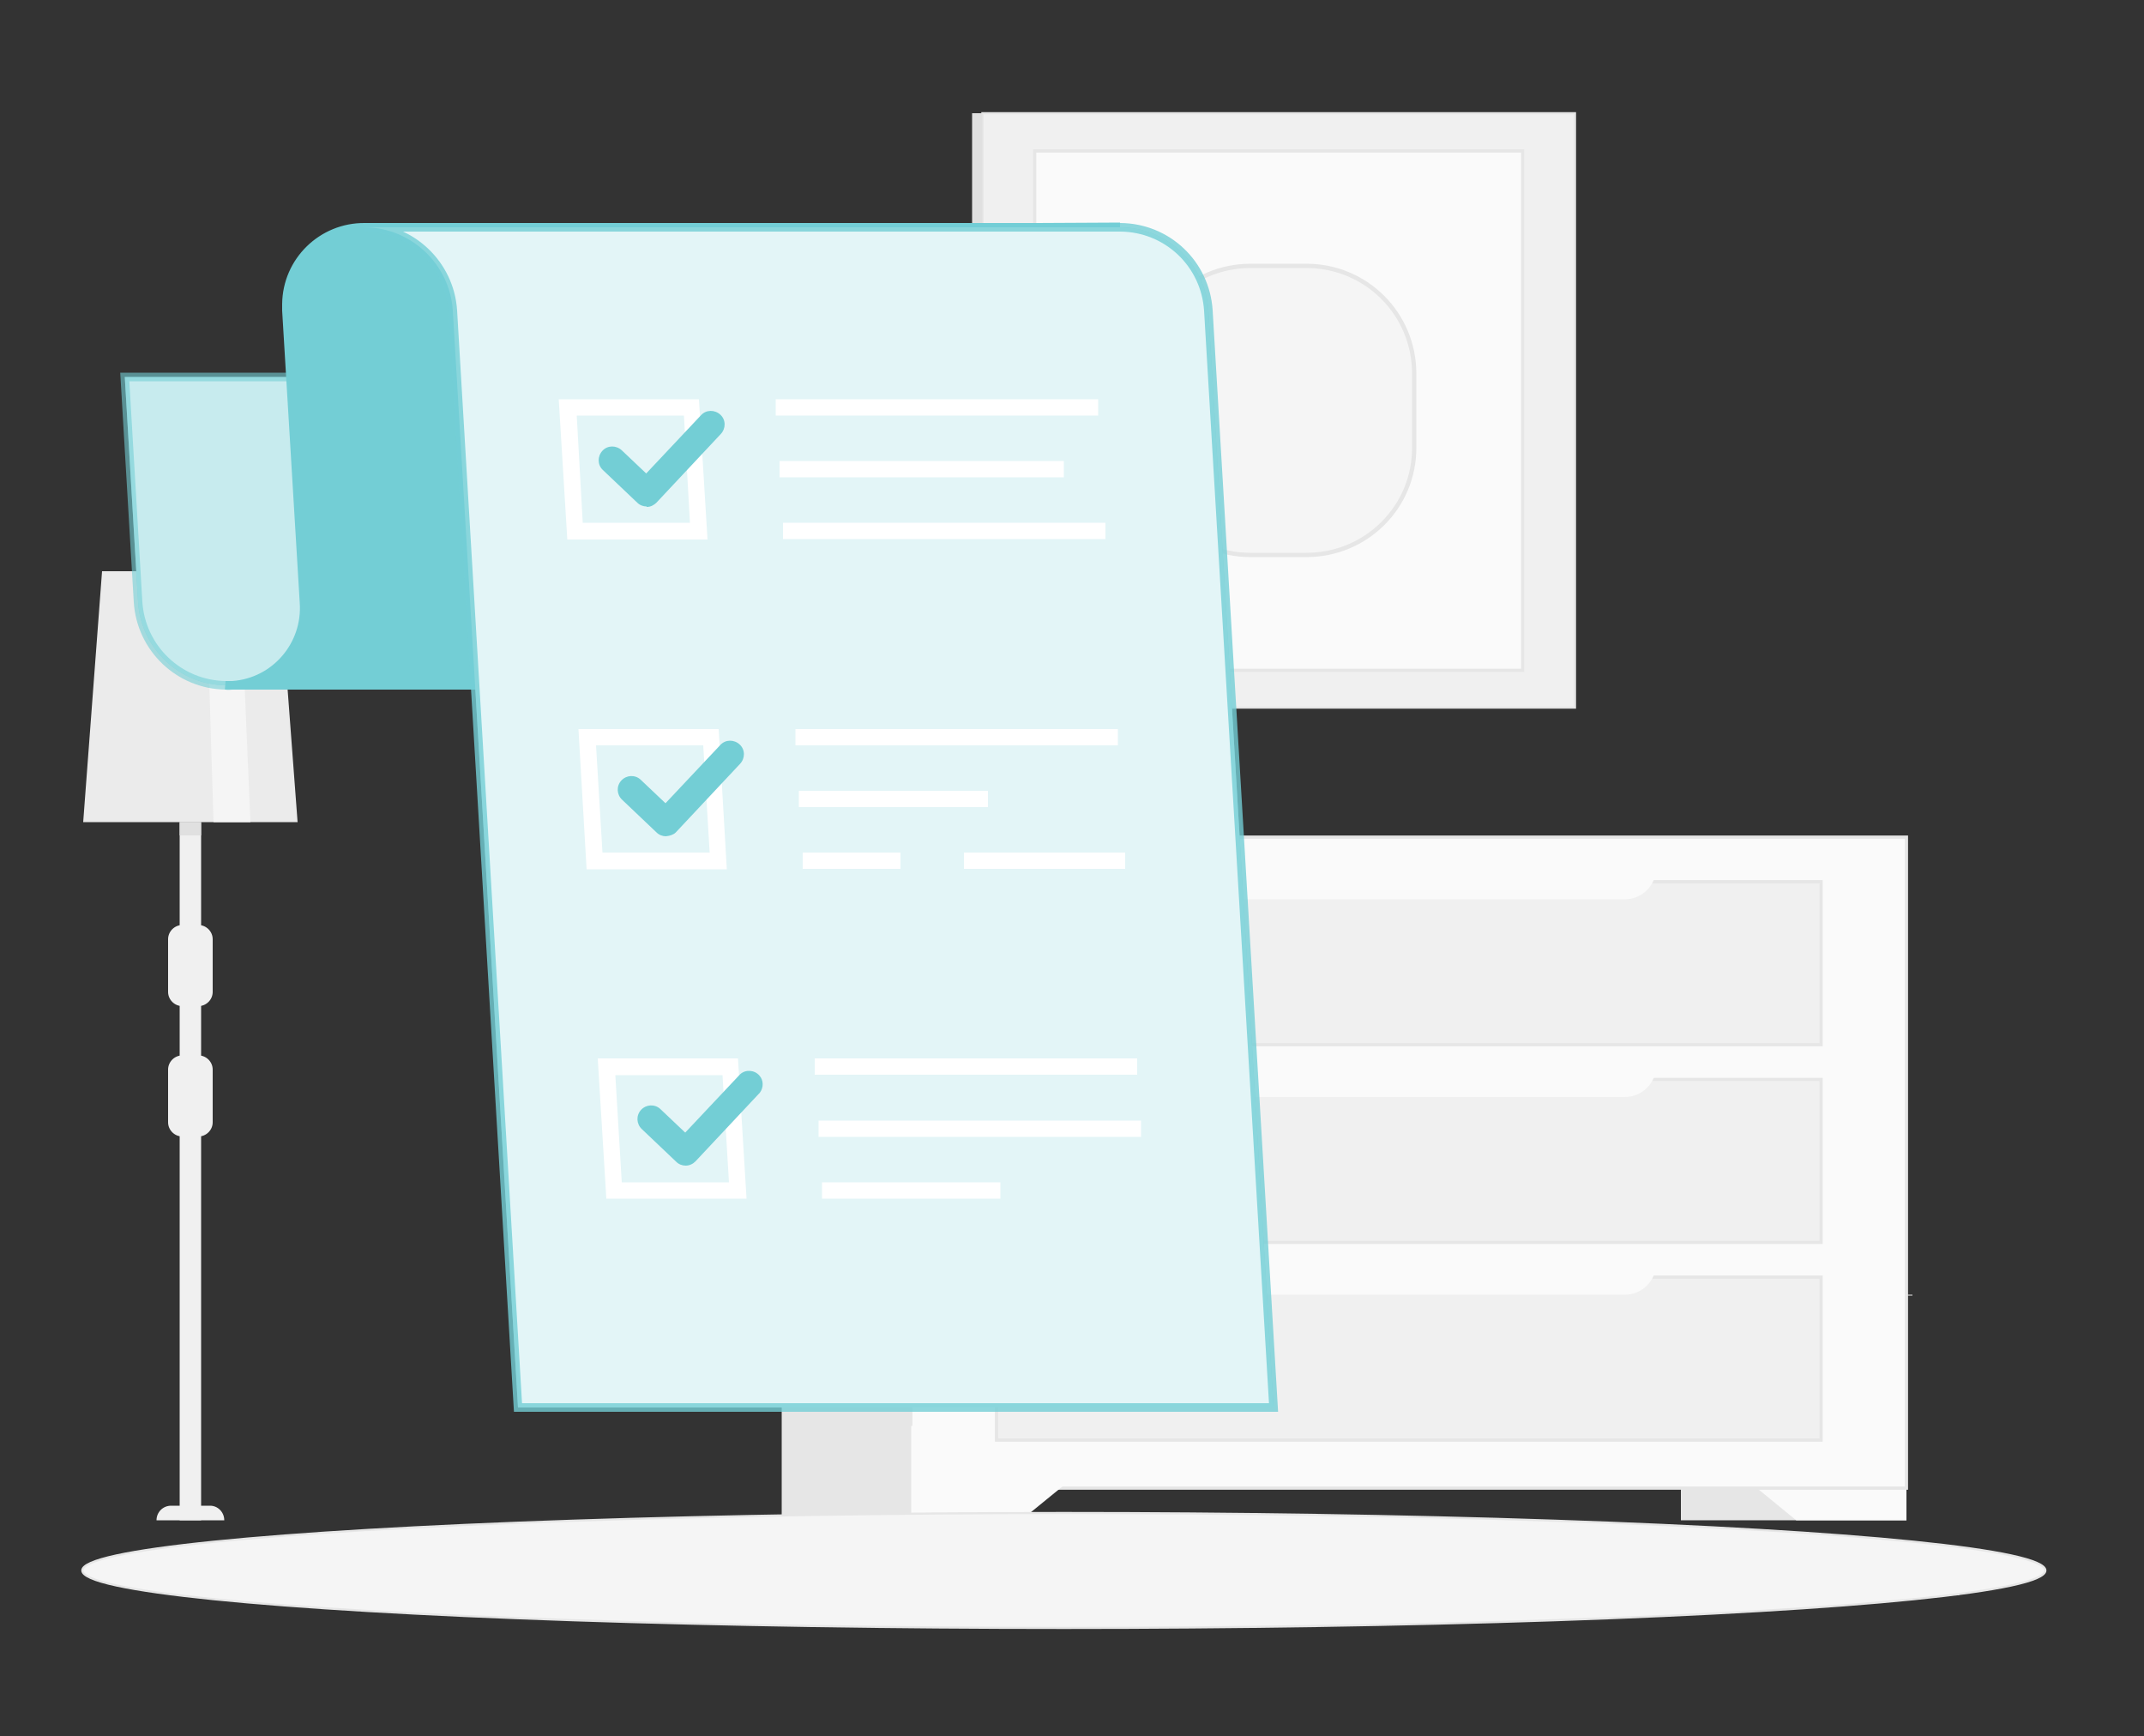 <?xml version="1.0" encoding="utf-8"?>
<!-- Generator: Adobe Illustrator 26.3.1, SVG Export Plug-In . SVG Version: 6.00 Build 0)  -->
<svg version="1.1" id="Layer_1" xmlns="http://www.w3.org/2000/svg" xmlns:xlink="http://www.w3.org/1999/xlink" x="0px" y="0px"
	 viewBox="0 0 500 404.9" style="enable-background:new 0 0 500 404.9;" xml:space="preserve">
<rect x="0" y="0" width="500" height="404.9" fill="#333333" stroke="none"/>
<style type="text/css">
	.st0{fill:#EBEBEB;}
	.st1{fill:#F5F5F5;}
	.st2{fill:#F0F0F0;}
	.st3{fill:#E0E0E0;}
	.st4{fill:#F0F0F0;stroke:#E6E6E6;stroke-width:0.5;stroke-miterlimit:10;}
	.st5{fill:#FAFAFA;stroke:#E6E6E6;stroke-width:0.75;stroke-miterlimit:10;}
	.st6{fill:#F5F5F5;stroke:#E6E6E6;stroke-miterlimit:10;}
	.st7{fill:#E6E6E6;}
	.st8{fill:#FAFAFA;}
	.st9{fill:#F0F0F0;stroke:#E6E6E6;stroke-width:0.75;stroke-miterlimit:10;}
	.st10{fill:#F5F5F5;stroke:#E6E6E6;stroke-width:0.5;stroke-miterlimit:10;}
	.st11{fill:#73CED5;}
	.st12{opacity:0.6;fill:#FFFFFF;stroke:#73CED5;stroke-width:2;stroke-miterlimit:10;enable-background:new    ;}
	.st13{fill:#73CED5;stroke:#73CED5;stroke-width:2;stroke-miterlimit:10;}
	.st14{opacity:0.8;fill:#FFFFFF;stroke:#73CED5;stroke-width:2;stroke-miterlimit:10;enable-background:new    ;}
	.st15{fill:#FFFFFF;}
</style>
<rect x="426.8" y="301.9" class="st0" width="19.2" height="0.2"/>
<g>
	<rect x="25.4" y="365.7" class="st0" width="39.1" height="0.3"/>
	<rect x="165.5" y="365.9" class="st0" width="63.6" height="0.3"/>
	<rect x="88.4" y="371.8" class="st0" width="22.7" height="0.3"/>
	<rect x="421.1" y="371.7" class="st0" width="35.8" height="0.3"/>
	<rect x="351.1" y="369.7" class="st0" width="50.2" height="0.3"/>
	<polygon class="st0" points="69.4,191.7 19.4,191.7 23.8,133.2 65,133.2 	"/>
	<polygon class="st1" points="58.4,191.7 49.8,191.7 48,133.2 55.9,133.2 	"/>
	<rect x="41.9" y="191.7" class="st2" width="5" height="162.8"/>
	<path class="st2" d="M42.5,215.7h3.8c1.8,0,3.3,1.5,3.3,3.3v12.3c0,1.8-1.5,3.3-3.3,3.3h-3.8c-1.8,0-3.3-1.5-3.3-3.3V219
		C39.2,217.2,40.7,215.7,42.5,215.7z"/>
	<path class="st2" d="M42.5,246.1h3.8c1.8,0,3.3,1.5,3.3,3.3v12.3c0,1.8-1.5,3.3-3.3,3.3h-3.8c-1.8,0-3.3-1.5-3.3-3.3v-12.3
		C39.2,247.6,40.7,246.1,42.5,246.1z"/>
	<path class="st2" d="M52.3,354.5H36.5c0-1.9,1.5-3.4,3.4-3.4H49C50.8,351.1,52.3,352.6,52.3,354.5z"/>
	<rect x="41.9" y="191.7" class="st3" width="5" height="3.1"/>
	<rect x="229.1" y="26.4" class="st4" width="138.2" height="138.6"/>
	<rect x="226.7" y="26.4" class="st3" width="2.4" height="138.6"/>
	<rect x="241.3" y="35.2" class="st5" width="113.8" height="121.1"/>
	<path class="st6" d="M304.7,129.4h-13.1c-13.9,0-25.1-11.2-25.1-25.1V87.1c0-13.9,11.2-25.1,25.1-25.1h13.1
		c13.9,0,25.1,11.2,25.1,25.1v17.2C329.9,118.2,318.6,129.4,304.7,129.4z"/>
	<rect x="392" y="195.2" class="st7" width="52.6" height="159.3"/>
	<polygon class="st8" points="418.9,354.5 444.6,354.5 444.6,332.5 392,332.5 	"/>
	<rect x="182.3" y="195.2" class="st7" width="52.6" height="159.3"/>
	<rect x="212.4" y="195.2" class="st5" width="232.2" height="151.8"/>
	<polygon class="st8" points="238.1,354.5 212.5,354.5 212.5,332.5 265.1,332.5 	"/>
	<rect x="232.4" y="251.7" class="st9" width="192.3" height="38"/>
	<rect x="232.4" y="297.8" class="st9" width="192.3" height="38"/>
	<path class="st8" d="M378.9,255.8H278.2c-4.1,0-7.3-3.3-7.3-7.3l0,0h115.4C386.2,252.5,383,255.8,378.9,255.8L378.9,255.8z"/>
	<rect x="232.4" y="205.6" class="st9" width="192.3" height="38"/>
	<path class="st8" d="M378.9,209.7H278.2c-4.1,0-7.3-3.3-7.3-7.4h115.4C386.2,206.4,383,209.7,378.9,209.7L378.9,209.7z"/>
	<path class="st8" d="M378.9,301.9H278.2c-4.1,0-7.3-3.3-7.3-7.4h115.4C386.2,298.6,383,301.9,378.9,301.9L378.9,301.9z"/>
	<g id="freepik--Shadow--inject-2">
		<ellipse id="freepik--path--inject-2" class="st10" cx="248.1" cy="366.2" rx="228.9" ry="13.4"/>
	</g>
	<g id="freepik--complete-list--inject-2">
		<path class="st11" d="M52.7,159.8h176.2c-10.8-0.1-19.8-8.6-20.5-19.4l-3.1-52.5H29.1l3.1,52.5C32.9,151.2,41.8,159.7,52.7,159.8z
			"/>
		<path class="st12" d="M52.7,159.8h176.2c-10.8-0.1-19.8-8.6-20.5-19.4l-3.1-52.5H29.1l3.1,52.5C32.9,151.2,41.8,159.7,52.7,159.8z
			"/>
		<path class="st13" d="M241.9,53H85.1c-10-0.1-18.2,7.9-18.3,17.9c0,0.5,0,1,0,1.5l4.1,68.1c0.7,9.9-6.7,18.6-16.7,19.3
			c-0.5,0-1,0.1-1.6,0h176.2c10,0.1,18.1-7.8,18.3-17.8c0-0.5,0-1.1,0-1.6l0.4,7.4L243,72.4c-0.8-9.9,6.7-18.6,16.6-19.4
			c0.5,0,1.1-0.1,1.6-0.1L241.9,53L241.9,53L241.9,53z"/>
		<path class="st11" d="M261.3,53H85.1c10.8,0.1,19.8,8.6,20.5,19.4l15.2,255.8H297L281.8,72.4C281.1,61.5,272.2,53.1,261.3,53z"/>
		<path class="st14" d="M261.3,53H85.1c10.8,0.1,19.8,8.6,20.5,19.4l15.2,255.8H297L281.8,72.4C281.1,61.5,272.2,53.1,261.3,53z"/>
		<path class="st15" d="M165,125.8h-32.7l-2-32.7H163L165,125.8z M135.9,121.9h25l-1.4-25h-25L135.9,121.9z"/>
		<path class="st15" d="M169.5,202.7h-32.7l-1.9-32.7h32.7L169.5,202.7z M140.5,198.8h25l-1.5-25h-25L140.5,198.8z"/>
		<path class="st15" d="M174.1,279.5h-32.7l-2-32.7h32.7L174.1,279.5z M145,275.7h25l-1.5-25h-25L145,275.7z"/>
		<rect x="180.9" y="93.1" class="st15" width="75.2" height="3.8"/>
		<rect x="181.8" y="107.5" class="st15" width="66.3" height="3.8"/>
		<rect x="182.6" y="121.9" class="st15" width="75.2" height="3.8"/>
		<rect x="185.5" y="170" class="st15" width="75.2" height="3.8"/>
		<rect x="186.3" y="184.4" class="st15" width="44.1" height="3.8"/>
		<rect x="187.2" y="198.8" class="st15" width="22.8" height="3.8"/>
		<rect x="224.8" y="198.8" class="st15" width="37.6" height="3.8"/>
		<rect x="190" y="246.8" class="st15" width="75.2" height="3.8"/>
		<rect x="190.9" y="261.3" class="st15" width="75.2" height="3.8"/>
		<rect x="191.7" y="275.7" class="st15" width="41.6" height="3.8"/>
		<path class="st11" d="M150.8,118.1c-0.8,0-1.6-0.3-2.2-0.9l-8-7.6c-1.3-1.2-1.3-3.2-0.1-4.5s3.2-1.3,4.5-0.1l0,0l5.7,5.4
			l12.8-13.6c1.2-1.3,3.2-1.3,4.5-0.1c1.3,1.2,1.3,3.2,0.1,4.5l-15,16c-0.6,0.6-1.4,1-2.2,1h-0.1V118.1z"/>
		<path class="st11" d="M155.3,195c-0.8,0-1.6-0.3-2.2-0.9l-8-7.6c-1.3-1.2-1.4-3.2-0.2-4.5s3.2-1.4,4.5-0.2l0.1,0.1l5.7,5.4
			l12.8-13.6c1.2-1.3,3.2-1.3,4.5-0.1s1.3,3.2,0.1,4.5l0,0l-15,16C157.1,194.6,156.3,194.9,155.3,195L155.3,195z"/>
		<path class="st11" d="M159.9,271.8c-0.8,0-1.6-0.3-2.2-0.9l-8-7.6c-1.3-1.2-1.4-3.2-0.2-4.5s3.2-1.4,4.5-0.2l0.1,0.1l5.7,5.4
			l12.8-13.6c1.3-1.2,3.4-1,4.5,0.3c1,1.1,1,2.8,0.1,4l-15,16C161.6,271.4,160.8,271.8,159.9,271.8L159.9,271.8z"/>
	</g>
</g>
</svg>
